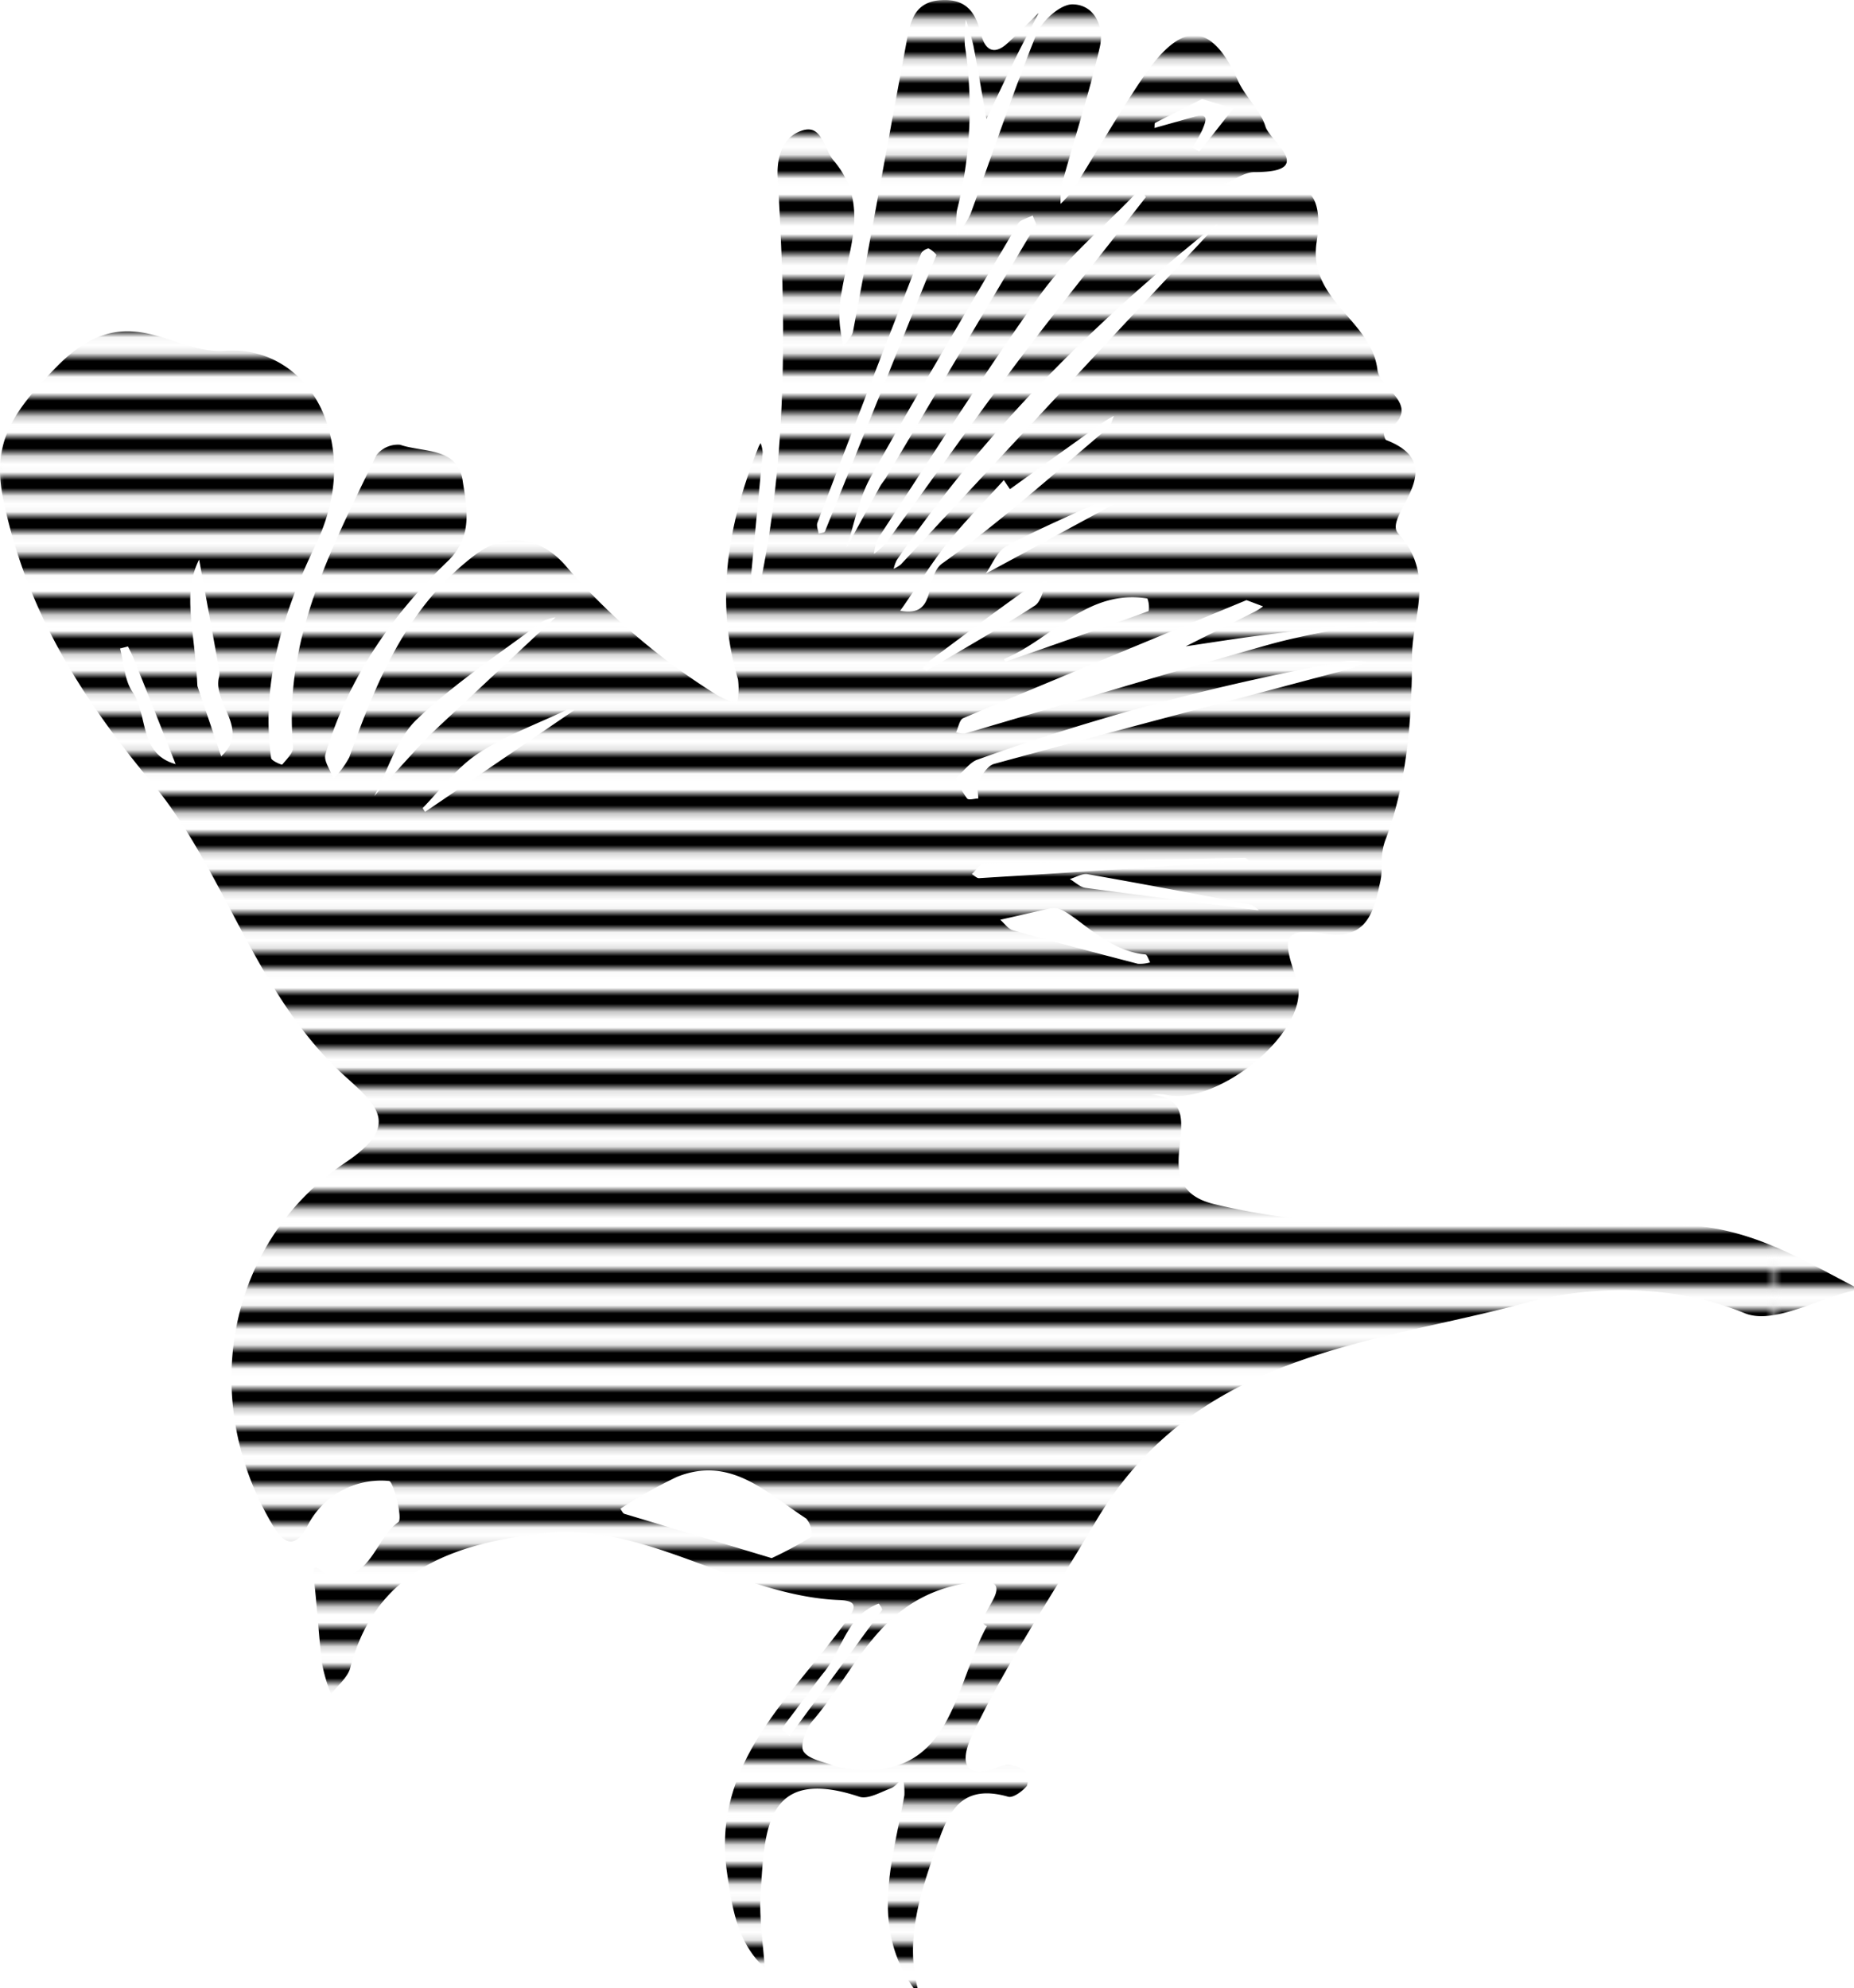 <svg xmlns="http://www.w3.org/2000/svg" xmlns:xlink="http://www.w3.org/1999/xlink" viewBox="0 0 233.62 250.55"><defs><style>.cls-1{fill:none;}.cls-2{fill:#fff;}.cls-3{fill:url(#stripes_2);}</style><pattern id="stripes_2" data-name="stripes 2" width="223.6" height="24.62" patternUnits="userSpaceOnUse" viewBox="0 0 223.6 24.62"><rect class="cls-1" width="223.6" height="24.62"/><rect y="19.69" width="223.6" height="2.46"/><rect class="cls-2" y="22.15" width="223.6" height="2.46"/><rect y="14.77" width="223.6" height="2.46"/><rect class="cls-2" y="17.23" width="223.6" height="2.46"/><rect y="9.85" width="223.6" height="2.46"/><rect class="cls-2" y="12.31" width="223.6" height="2.46"/><rect y="4.92" width="223.6" height="2.46"/><rect class="cls-2" y="7.38" width="223.6" height="2.46"/><rect width="223.6" height="2.46"/><rect class="cls-2" y="2.46" width="223.6" height="2.46"/></pattern></defs><title>chiffchaff-image</title><g id="Layer_2" data-name="Layer 2"><g id="chiffchaff-image"><g id="tYF3or.tif"><path class="cls-3" d="M115.12,250.55c-5.54-7.86-2.6-16.11-1.16-24.3a8.88,8.88,0,0,0-.18-2.22c-.49.45-.92,1.09-1.5,1.32-1.31.5-2.91,1.44-4,1.08-12-4-11.91,4.51-12.43,12.09-.22,3.13.31,6.31.51,9.47-3.52-3.22-4.12-7.7-4.75-12-2-13.75,8-21.95,14.94-31.56,1.13-1.57,1.83-2.68-.73-2.78-13.1-.53-24.29-10-37.68-8.39-10.73,1.3-20.75,4.46-24,16.91-.32,1.24-1.6,2.23-2.43,3.33a21.86,21.86,0,0,1-1.12-3.79c-.44-3.61-.62-7.24-1.05-10.85-.29-2.45.92-.73,1.46-.57,5.65,1.69,6.13-4.32,9.19-6.46.6-.41-.63-5.16-1.16-5.19a10.39,10.39,0,0,0-10.34,5.76c-1.32,2.47-2.71,2.47-4.15.1-9.64-15.86-6.11-35.85,9-46,7-4.71,4-7.19-.21-11-11.22-10.28-15-25.83-24.15-36.81S3.29,76.69.44,63.08c-1.44-6.9.64-10.69,6.71-16.87,8.82-9,14.45-1.51,21.21-2C34.26,43.78,39,47.39,41,52.75c1.84,5.15,1.35,10.6-1.27,16-4,8.35-6.88,17.2-5.57,26.76,0,.35,1.35.92,1.41.84.56-.68,1.43-1.52,1.37-2.23C35.66,80.52,41.82,69,47.42,57.38a3.43,3.43,0,0,1,3-1.33c2.87,1,7.22.27,7.87,4.47.52,3.43,1.39,7.06-1.9,10.23-7.07,6.81-12.54,14.78-15.38,24.3-.26.86.65,2,1,3.09a11.57,11.57,0,0,0,2-2.69c3.44-9.7,7.37-19.12,15.91-25.56,4-3,8.32-2.16,11.41,1.47A83.23,83.23,0,0,0,90.48,87.67a15,15,0,0,0,2.4,1A9.68,9.68,0,0,0,93,85.63c-3-10.15-1.2-19.85,2.61-29.37a3.38,3.38,0,0,1,.24-.41A4.56,4.56,0,0,1,96.11,57c-.48,5.21-1,10.42-1.47,15.63,0,.48.39,1,.61,1.5a5.47,5.47,0,0,0,.72-1.4C99.29,56.12,99,39.32,98,22.5c-.18-2.73.64-5.2,2.94-6,2.66-1,2.85,2.27,4.11,3.74,5.87,6.92-.19,14.25.85,21.31.1.71.23,1.41.35,2.11.42-.63,1.11-1.21,1.24-1.89,2.3-12.24,4.51-24.5,6.79-36.75.45-2.41,1-4.79,4.27-5s4.42,1.61,5.09,4.34c.45,1.83,1.53,2.67,3.23,1.16,1.38-1.24,2.65-2.58,4-3.88-.86,1.68-1.74,3.35-2.57,5-1.36,2.78-2.68,5.58-4,8.36-.55-3.11-1.06-6.22-1.66-9.33a30.38,30.38,0,0,0-.94-3.18,17.42,17.42,0,0,0-.12,3.22,52.37,52.37,0,0,1-1,20.82,12.59,12.59,0,0,0,0,3.07,13.4,13.4,0,0,0,1.69-2.57c2.78-7.58,5.32-15.26,8.34-22.74.67-1.66,3-3.75,4.51-3.74,2.81,0,4.05,2.85,3.47,5.36-1.33,5.8-3.18,11.47-4.76,17.21a13.59,13.59,0,0,0-.19,2.57A13.64,13.64,0,0,0,135.15,24c2.92-4.66,5.65-9.44,8.72-14,4-6,8.17-8.75,12.14.2.9,2,2.82,3.68,3.45,5.75.55,1.83,6.58,5.75-1.43,5.75-1.25,0-2.51,1-3.76,1.5,1.77.42,3.86,1.67,5.24,1.12,7-2.77,6.92,2.75,6.4,6.16-1.14,7.4,6.9,9.82,7.66,16.12.32,2.62,6.11,4.56.83,7.92-.08.06.08.87.28.94,8.42,3.27-.51,9.55,1.5,11.76,4.72,5.22,1.77,10.46,1.75,15.41,0,7.82-.62,16-3.34,23.18-.79,2.09-.28,3.56-.65,5.24-.81,3.72-1.6,7.41-6.86,6.64-5.44-.81-5.58.37-3.7,5.7,2.21,6.26-10,16.21-16.62,14.55a7.06,7.06,0,0,0-1.66,0c8.65.89-1.81,11.48,7.91,13.81,19.92,4.77,39.83,1.64,59.69,2.68,8,.42,14.28,4.23,20.92,7.69v.5c-4.65,1.1-10.19,4.35-13.78,2.87-9.28-3.79-19.62-3.46-27.41-1.34-19.61,5.31-41.77,6.18-54.45,27.74-5.19,8.81-11,17.39-15.45,26.71-1.67,3.51-1.11,5.82,3.67,3.94a4,4,0,0,1,2.91.53,2.06,2.06,0,0,1,.28,2c-.56.67-1.72,1.54-2.35,1.36-6.61-1.89-7.83,2.88-9.39,7.35-1.91,5.48-3.52,11-2,16.86Zm-9.81-27.92c14.71,2.87,14.7-9.81,19.06-17.72-2.56-.68,6.06-7.14-3.25-5.28-10.44,2.08-13.18,10.79-18.71,17.21-.85,1-1.65,3.17-1.15,3.9C102,221.8,103.9,222,105.31,222.63Zm-8.07-26.27a49,49,0,0,0,5-2.69,2.9,2.9,0,0,0-.64-2.29c-5-3.24-9.54-8-16.32-5.25a62.17,62.17,0,0,0-7.11,4c.17.22.3.59.52.65C84.84,192.63,91,194.48,97.24,196.36ZM157.07,75.63c-11.46,4.75-23.59,9.77-35.69,14.87-.48.2-.62,1.18-.91,1.79a2.8,2.8,0,0,0,1.12.15c12.74-3.73,25.44-7.58,38.22-11.18,4.61-1.29,9.39-2,14.09-3-5,.6-10.05,1.17-15.07,1.82-3.15.4-6.28.91-9.42,1.37l8.8-4.41a9.66,9.66,0,0,0,.95-.62ZM144.39,24.84c-.23-.32-.39-.75-.56-.75a1.3,1.3,0,0,0-.84.43c-4,4.17-8.58,8-11.91,12.62-7.15,10-13.67,20.39-20.4,30.65a7,7,0,0,0-.55,2,9.87,9.87,0,0,0,1.58-1.44c5.53-7.59,10.92-15.28,16.55-22.8C133.49,38.58,139,31.8,144.39,24.84Zm-13.81,3.43-.46-1.1c-.62.33-1.52.49-1.83,1-6.25,10.6-12.55,21.18-18.56,31.92-1.51,2.7-2.07,5.93-3.06,8.92,1.41-2.58,2.81-5.15,4.23-7.72.2-.36.48-.68.69-1Q121.07,44.3,130.58,28.27Zm22.71.13c.37-.14-.1-.09-.41.17-15.2,12.18-28.82,25.87-39.87,42a4.44,4.44,0,0,0-.4,1.11,3.94,3.94,0,0,0,.91-.55L141.2,41.35ZM120.41,98.07a13.55,13.55,0,0,0,1.45,2.56c.23.24.93,0,1.41,0,0-.7-.24-1.54,0-2.08.47-.89,1.17-2.06,2-2.28,14.95-4.09,29.93-8,44.9-12a19,19,0,0,0,2-.82,9.51,9.51,0,0,0-2.36-.16,287.92,287.92,0,0,0-46.72,12.47C122.18,96.12,121.43,97.19,120.41,98.07Zm6.85-36.42-.77-1.15c-2.33,2.59-4.8,5.07-7,7.8s-4,5.77-6.06,8.67c4.86.89,2.89-4.28,5.35-6,7.28-5.19,14-11.24,20.82-17,.41-.34.52-1,.76-1.55a13.45,13.45,0,0,0-1.32.78Q133.15,57.4,127.26,61.65ZM24.87,86.45l3,8.86c3.75-3.42-1.12-6.62-.27-10a2.38,2.38,0,0,0,0-1q-1.24-6.89-2.51-13.79C22.91,74.84,24.54,79.22,24.87,86.45ZM70,77.8a6,6,0,0,0-1.66.52c-5.33,4-11,7.74-15.81,12.33C50,93.06,48.9,97,47.17,100.31c2-2.27,4.07-4.54,6.13-6.79.56-.61,1.17-1.18,1.77-1.75Zm48-45.68a3.26,3.26,0,0,0-.94-.79c-.21-.09-.89.32-1,.63Q109.45,48.9,103,65.88c-.15.38.09.91.15,1.38.28-.09.73-.11.8-.28C108.56,55.52,113.18,44,118,32.12Zm40.67,76.28-.9.48c-.31-.27-.63-.77-.94-.76-10.95.19-21.9.41-32.84.72-.52,0-1,.85-1.53,1.31.3.18.61.53.91.52C134.22,110,145.09,109.28,158.65,108.4Zm-32-25c6.22-2.17,12.16-4.24,18.07-6.39a3.09,3.09,0,0,0-.16-1.59c-7.61-1.22-12,5.11-18.08,7.65Zm5.77,31.05-6.4,1.46c.51.45,1,1.15,1.56,1.32,5.24,1.47,10.51,2.86,15.78,4.23a4.47,4.47,0,0,0,1.55-.18c-.19-.33-.36-.92-.58-1C138.66,119.82,134.57,113.72,132.45,114.5Zm-60-25c-.47,0-.8-.1-1,0-3.76,1.78-7.73,3.24-11.18,5.5-2.69,1.77-4.73,4.54-7,6.89,0,0,.19.31.3.48Zm27.1,129.28c3.94-5.36,7.79-10.59,11.61-15.84.08-.11-.39-.81-.44-.79-4,1.5-4.57,5.78-6.89,8.66-1.27,1.58-2.43,3.24-3.65,4.87-.56.74-1.14,1.48-1.65,2.26C98.51,218,99.08,218.43,99.55,218.82ZM116.76,84.53c4.72-2.8,9.26-5.37,13.63-8.2.86-.56,1.06-2.13,1.57-3.23a22.58,22.58,0,0,0-3.26,1.64c-3.85,2.76-7.63,5.6-11.43,8.44a7.62,7.62,0,0,0-1,1.07Zm41.66,30.17.22,0c-.37-.25-.7-.65-1.1-.72-6.82-1.31-13.65-2.61-20.49-3.81-.69-.12-1.49.39-2.24.61.65.38,1.26,1,1.94,1.11C143.65,112.81,150.57,113.68,158.42,114.7ZM16.13,81.47l-1,.26c.49,1.84.55,4,1.56,5.45,2,2.94.78,7.82,5.44,9.12Q19.6,89.85,17,83.39C16.78,82.73,16.43,82.11,16.13,81.47ZM140.37,63.54a13.18,13.18,0,0,0-2.46,0c-3.74,1.73-7.54,3.35-11.15,5.33-1.13.63-1.72,2.26-2.56,3.43Zm11.1-51.06c-1.69.86-3.81,1.92-5.9,3-.12.06-.07.43-.1.65l5.11-1.44c1.83-.53,1.33.66,1,1.49s-.87,1.6-1.26,2.42a3.4,3.4,0,0,0,.8.48c1.46-1.78,2.87-3.6,4.29-5.41Z"/></g></g></g></svg>